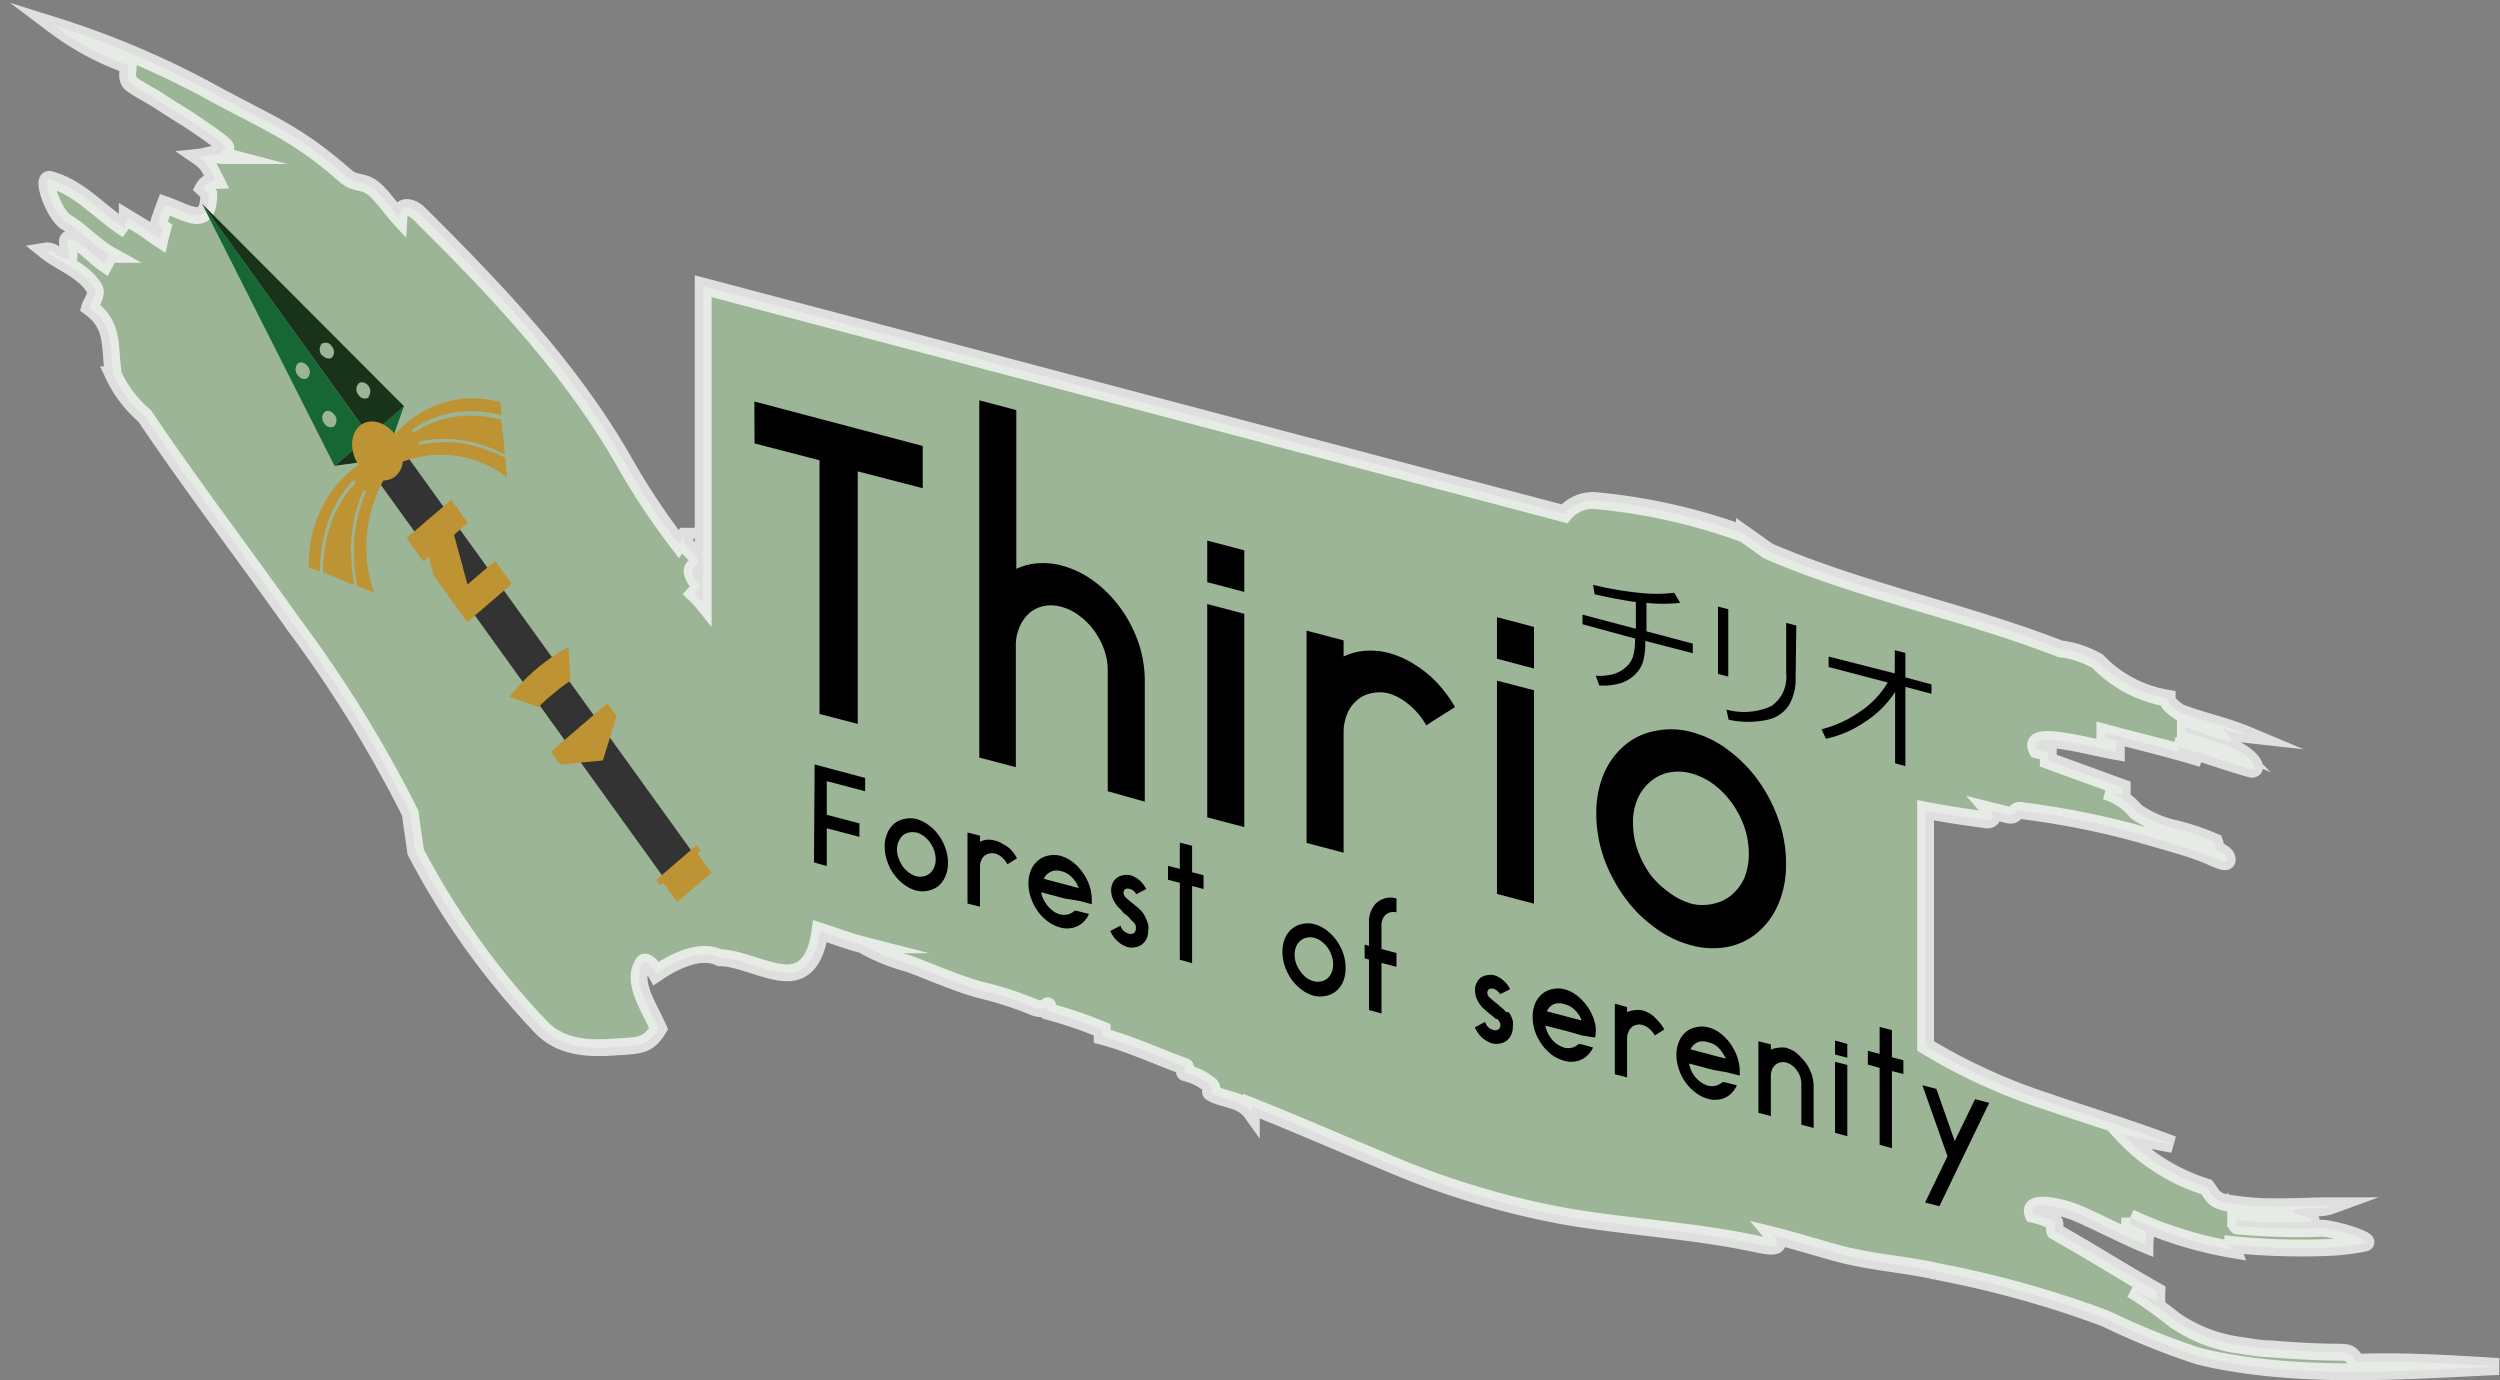 <svg xmlns="http://www.w3.org/2000/svg" viewBox="0 0 148.5 81.98"><rect x="0" y="0" width="148.5" height="81.98" fill="#808080" stroke="none"/><defs><style>.a{fill:#a5c69e;stroke:#fff;stroke-miterlimit:10;opacity:0.75;}.b{fill:#333;}.c{fill:#166734;}.d{fill:#183319;}.e{fill:#be9333;}</style></defs><path class="a" d="M140,80.92c-.36-.52-.43-.58-1-.6-1.21,0-2.74-.08-4.11-.2-.6,0-1.17-.11-1.68-.19a9,9,0,0,1-4-1.49,27,27,0,0,0-2.58-1.83c.5.23,1,.46,1.49.67a5.65,5.65,0,0,1,0-.58c-2-1.13-4-2.4-6.06-3.56-.08-.13.09-.47-.05-.56a5.2,5.2,0,0,0-1.24-.45c-.4-.92,1.62-.47,2.54-.1s2.95,1.42,4.1,1.89c0-.17.08-.59,0-.74s-.66-.25-.88-.49c-.08-.07,0-.28,0-.37a23.68,23.68,0,0,0,6.1,1.91.57.57,0,0,0-.51-.36,39.52,39.52,0,0,0,6.61.21,14.85,14.85,0,0,0,1.72-.24c.51-.11-1.29-.73-2.33-.87a1.72,1.72,0,0,0-.43,0,41.93,41.93,0,0,1-4.75-.14c-.13,0-.1-.31-.14-.37a23.94,23.94,0,0,0,4.13.1l.22,0c.67-.12-1.44-.56-.83-.71s1.52,0,2.15-.23c-1,0-2.16.07-3.27.06a16.2,16.2,0,0,1-3-.25c-.69-.14-.74-.4-1.13-.92a11.42,11.42,0,0,1-5-3.15c1,.25,2,.44,3,.62-2.63-1-5.06-1.71-7.56-2.58a34.12,34.12,0,0,1-7.13-3.27v-14c1.18.23,2.37.4,3.52.56.33.09.66-.15.31-.55l1,.25c.67.17.32-.39,1-.22a49,49,0,0,1,8,1.7c1.33.37,2.37.69,3.06,1s.91.37,1,.28,0-.54-.71-.66c0-.15.11-.44-.09-.52a14.62,14.62,0,0,0-2.32-.77,6.39,6.39,0,0,1-2.27-1A3.71,3.71,0,0,0,125.06,47l1,.26v-.48l-4.39-1.6s0-.31,0-.47l-.67-.17c-.7-1.29,3-.19,4.71.1V44l-.68-.17v-.32c2,.54,3.72.93,5.78,1.56-.34-.11-1-.31-1.37-.4,0-.16,0-.32-.34-.41,1.39.37,3.09,1,4.62,1.43.41.05.23-.57-.91-1.19a27.47,27.47,0,0,0-3-1v-.32c.73.21,1.84.71,2.65.86.44,0-.71-.74-.29-.75a4.54,4.54,0,0,0,1.29.34c-1.31-.55-2.91-.88-4-1.33-.37-.26-.73-.52-.73-.83a7.42,7.42,0,0,1-4.12-2.18,5.82,5.82,0,0,0-2.23-.75c-5.78-2.24-11.87-3.43-17.35-5.81l-1.41-1a35.08,35.08,0,0,0-8.92-2,2.19,2.19,0,0,0-1.77.79L41.77,17V35.83a5.48,5.48,0,0,0-.52-.56,5.54,5.54,0,0,0,.37-.45c-.27-.24-.58-.76-.49-1s.38-.23.34-.49c-.07-.47-1.08-1-.79-1.48a4.14,4.14,0,0,0-.37.46,42.71,42.71,0,0,1-3.3-5c-3.18-5.52-7.63-10.17-12.09-14.6-.49-.49-1.17-.6-1.22.21-.35-.38-1-1.26-1.31-1.54-.78-.77-1.19-.34-1.89-.95C17.67,7.94,16,7.34,12.88,5.65A52.24,52.24,0,0,0,3.21,1.51,16.47,16.47,0,0,0,7.62,3.88c0,.38-.19.85.25,1.16s1.18.68,1.65,1,1.59,1,1.84,1.17c.49.33,2.16,1.45,2.05,1.57s-.54.37-.2.46c-.17,0-.32-.06-.49-.07s-.6.14-.9.17c.61.42.66.76,1,1.38a.88.88,0,0,0-.74.46,2.6,2.6,0,0,1,.32.35c0,2.08-1.26,1.09-2.6.63-.15.4-.3.79-.41,1.2l.28.2c-.06.22-.12.43-.17.65-.46-.3-.73-.54-1.23-.84l-.71-.43c0,.18-.24.53,0,.72-1.61-1-2.75-2.49-4.59-3-.55-.14.23,2.12,1,2.56s1.71,1.44,2.52,1.89a5.85,5.85,0,0,1-.27.56c-.7-.48-1.3-1.27-2.06-1.47-.44-.12.25,1.31-.24,1.2s-.76-.56-1.19-.49c.86.69,2.23,1.16,2.85,2.18.26.39-.17.88-.25,1.17,1.45,1.06,1.16,2.21,1.4,4A7.19,7.19,0,0,0,8.59,24.7h0c2.75,4.1,6.19,8.61,8.88,12.43A74.77,74.77,0,0,1,24.37,48.3c.09.74.22,1.53.32,2.3A46,46,0,0,0,32.13,61c1.42,1.5,3.54,1.24,4.77,1.17s1.66-.15,2.22-1.07c-.56-1.29-1.64-2.77-.92-3.88.18-.29.66.38.78.6.87-.59,2.54-1.54,3.77-.93,1.3,0,3.14,1.07,4.32.87,1-.16,1.46-1.16,1.64-2.45.84.27,1.7.6,2.52.81a11.09,11.09,0,0,0,2.71,1.11c1.19.43,2.86,1.18,4.25,1.56a21,21,0,0,1,3.14,1c.32.15.73.19.86,0s-.06.26,0,.27a25.85,25.85,0,0,1,3.28,1.11l0,.39c1.66.44,3.3,1.21,4.93,1.8.08.06-.13.33,0,.36a3.72,3.72,0,0,1,1.51.76c.24.31-.17.31.07.45.68.4,1.77.34,2.35,1.15,0-.12,0-.25,0-.38,2.68,1.06,5.37,2.25,8,3.33a49.8,49.8,0,0,0,10.43,3.18q1,.18,2.1.33c3.06.42,6.31.69,9.24,1.3.8.17,2,.47,1.21-.47,1.13.28,3.18.91,4.17,1.16,2,.49,3.9.6,5.58,1a61.11,61.11,0,0,1,10,2.79,44.87,44.87,0,0,0,5.51,2.23h0c.34.08.7.17,1.1.25,5.53,1.08,11.34.62,16.76.37C145.65,81,142.76,80.81,140,80.92Z"/><path d="M44.81,23.85l10,2.64V29l-3.86-1V43l-2.27-.59V27.34l-3.86-1Z"/><path d="M65.8,35.23a7.68,7.68,0,0,1,1.6,2.37,7,7,0,0,1,.6,2.82v7.2L65.8,47v-7.2a3.55,3.55,0,0,0-.22-1.23A4.48,4.48,0,0,0,65,37.47a4,4,0,0,0-.87-.88,3,3,0,0,0-1-.52A2.26,2.26,0,0,0,62,36a1.93,1.93,0,0,0-.87.43,2.32,2.32,0,0,0-.57.82,2.67,2.67,0,0,0-.22,1.12v7.2L58.17,45V23.78l2.2.58v9.43a3.56,3.56,0,0,1,1.27-.33,4.28,4.28,0,0,1,1.45.14,5.65,5.65,0,0,1,1.44.62A6.79,6.79,0,0,1,65.8,35.23Z"/><path d="M71.71,34.58V32.11l2.2.58v2.47Zm2.2,1.88V49.13l-2.2-.58V35.88Z"/><path d="M85.19,40.38A7.9,7.9,0,0,1,86.43,42l-1.24.78-.47.31a4.14,4.14,0,0,0-1-1.21,3.2,3.2,0,0,0-1.27-.7,2.21,2.21,0,0,0-1,0,1.84,1.84,0,0,0-.85.42,2.11,2.11,0,0,0-.58.81,2.83,2.83,0,0,0-.21,1.12v7.12l-2.2-.58V37.46l2.2.58V39a3.46,3.46,0,0,1,1.26-.34,4.2,4.2,0,0,1,1.43.13,5.44,5.44,0,0,1,1.43.62A7.07,7.07,0,0,1,85.19,40.38Z"/><path d="M88.92,39.13V36.66l2.2.58v2.47ZM91.12,41V53.68l-2.2-.58V40.43Z"/><path d="M100.46,43.48a6.2,6.2,0,0,1,2.19,1.07,8.23,8.23,0,0,1,1.8,1.83,9,9,0,0,1,1.2,2.33,7.7,7.7,0,0,1,.44,2.59,5.88,5.88,0,0,1-.44,2.36,4.48,4.48,0,0,1-1.2,1.69,3.92,3.92,0,0,1-1.8.89,4.83,4.83,0,0,1-2.19-.09,6.36,6.36,0,0,1-2.2-1.08,7.82,7.82,0,0,1-1.8-1.83,9.38,9.38,0,0,1-1.21-2.33,8,8,0,0,1-.43-2.59A6.09,6.09,0,0,1,95.25,46a4.61,4.61,0,0,1,1.21-1.69,3.9,3.9,0,0,1,1.8-.88A4.61,4.61,0,0,1,100.46,43.48Zm0,10.2a2.87,2.87,0,0,0,1.33,0,2.44,2.44,0,0,0,1.09-.54,2.85,2.85,0,0,0,.74-1,3.83,3.83,0,0,0,.26-1.43,5,5,0,0,0-.26-1.57,5.54,5.54,0,0,0-.74-1.43,5,5,0,0,0-1.09-1.12,3.91,3.91,0,0,0-1.33-.65,2.92,2.92,0,0,0-1.34-.05,2.44,2.44,0,0,0-1.09.54,2.9,2.9,0,0,0-.75,1A3.56,3.56,0,0,0,97,48.9a4.81,4.81,0,0,0,.27,1.58A6.09,6.09,0,0,0,98,51.91,5.27,5.27,0,0,0,99.13,53,4.06,4.06,0,0,0,100.47,53.68Z"/><path d="M97.73,38.07a4.35,4.35,0,0,1-.13,1.22,1.86,1.86,0,0,1-.49.79,2.15,2.15,0,0,1-.91.52,3.82,3.82,0,0,1-1.2.12l-.21-.58a3.19,3.19,0,0,0,.93-.07,1.82,1.82,0,0,0,.82-.41A1.43,1.43,0,0,0,97,39a3.7,3.7,0,0,0,.12-1.07L94,37.08v-.57l3.17.84V35.76c-.62-.08-1.44-.23-2.45-.46l-.09-.56a21.36,21.36,0,0,0,2.69.47,9.15,9.15,0,0,0,2.13,0l.35.6a9.27,9.27,0,0,1-2,0V37.5l2.75.73v.57Z"/><path d="M102.66,40.19l-.61-.16v-4l.61.16Zm4,.11a3.05,3.05,0,0,1-.38,1.56,2,2,0,0,1-1.28.89,5.34,5.34,0,0,1-2.32,0l-.13-.6a3.92,3.92,0,0,0,2.67-.21A2.09,2.09,0,0,0,106.1,40V37l.6.16Z"/><path d="M112.57,41.1a6,6,0,0,1-1.79,1.78,6.41,6.41,0,0,1-2.32,1l-.26-.56a7,7,0,0,0,2.3-1.06,5.32,5.32,0,0,0,1.63-1.72l-3.51-.92V39l3.93,1V38.62l.63.17v1.45l1.55.41v.56l-1.55-.41v4.71l-.61-.17Z"/><path d="M48.39,45.41l3,.8V47l-2.28-.6v2l1.94.51v.8l-1.94-.51v2.24l-.76-.21Z"/><path d="M54.43,48.65a2.16,2.16,0,0,1,.73.36,2.49,2.49,0,0,1,.6.61,2.69,2.69,0,0,1,.4.77,2.57,2.57,0,0,1,.15.87,1.94,1.94,0,0,1-.15.78,1.47,1.47,0,0,1-.4.57,1.4,1.4,0,0,1-.6.29,1.52,1.52,0,0,1-.73,0,2.08,2.08,0,0,1-.73-.36,2.67,2.67,0,0,1-.6-.61,2.62,2.62,0,0,1-.4-.78,2.51,2.51,0,0,1-.15-.86,1.94,1.94,0,0,1,.15-.78,1.47,1.47,0,0,1,.4-.57,1.3,1.3,0,0,1,.6-.29A1.52,1.52,0,0,1,54.43,48.65Zm0,3.4a1,1,0,0,0,.45,0,.77.77,0,0,0,.36-.18.9.9,0,0,0,.25-.35,1.21,1.21,0,0,0,.09-.48,1.58,1.58,0,0,0-.09-.52,1.83,1.83,0,0,0-.25-.48,1.58,1.58,0,0,0-.36-.37,1.35,1.35,0,0,0-.45-.22,1.1,1.1,0,0,0-.44,0,.85.85,0,0,0-.37.18,1,1,0,0,0-.24.35,1.06,1.06,0,0,0-.1.48,1.37,1.37,0,0,0,.1.52,2.16,2.16,0,0,0,.24.48,1.85,1.85,0,0,0,.37.37A1.4,1.4,0,0,0,54.43,52.05Z"/><path d="M60,50.42a2.52,2.52,0,0,1,.41.56l-.41.26-.16.1a1.35,1.35,0,0,0-.31-.4,1,1,0,0,0-.43-.24.79.79,0,0,0-.34,0,.71.71,0,0,0-.29.14.77.77,0,0,0-.19.27.92.92,0,0,0-.07.38v2.37l-.74-.19V49.45l.74.19V50a1.37,1.37,0,0,1,.42-.12,1.54,1.54,0,0,1,.47.05,1.46,1.46,0,0,1,.48.21A2.18,2.18,0,0,1,60,50.42Z"/><path d="M63.28,53.38,61.85,53a1.41,1.41,0,0,0,.14.44,1.87,1.87,0,0,0,.59.69,1,1,0,0,0,.39.18.84.84,0,0,0,.47,0,.76.76,0,0,0,.38-.21l.13,0,.73.19a1.24,1.24,0,0,1-.1.2l-.13.18a1.41,1.41,0,0,1-.65.42,1.46,1.46,0,0,1-.83,0,2.16,2.16,0,0,1-.73-.36,2.67,2.67,0,0,1-.6-.61,3.2,3.2,0,0,1-.4-.78,2.55,2.55,0,0,1-.15-.86,2,2,0,0,1,.15-.79,1.46,1.46,0,0,1,.4-.56,1.31,1.31,0,0,1,.6-.3,1.52,1.52,0,0,1,.73,0,2.15,2.15,0,0,1,.83.44,3,3,0,0,1,.65.77,2.85,2.85,0,0,1,.34.84,2.6,2.6,0,0,1,.06.56,2.13,2.13,0,0,1,0,.27l-.74-.2ZM63,51.74a.84.84,0,0,0-1,.46l1.66.44.42.11-.07-.15-.06-.13a1.84,1.84,0,0,0-.4-.47A1.24,1.24,0,0,0,63,51.74Z"/><path d="M68.05,54.52a2.26,2.26,0,0,1,.15.39,1.13,1.13,0,0,1,0,.41,1.11,1.11,0,0,1-.1.46.94.94,0,0,1-.27.32.81.81,0,0,1-.38.16,1,1,0,0,1-.46,0,1.56,1.56,0,0,1-.62-.36,1.81,1.81,0,0,1-.42-.6l.62-.32a.62.62,0,0,0,.15.29.66.66,0,0,0,.29.17.35.35,0,0,0,.32,0,.31.31,0,0,0,.14-.27s0-.07,0-.08V55s0,0,0,0a.61.61,0,0,0-.19-.27s0,0-.06-.05h0L67,54.43l-.25-.19L66.55,54a1.31,1.31,0,0,1-.23-.24h0l0,0a1.82,1.82,0,0,1-.24-.43,1.34,1.34,0,0,1-.08-.48,1.18,1.18,0,0,1,.1-.42.79.79,0,0,1,.25-.29.83.83,0,0,1,.36-.15,1,1,0,0,1,.44,0,1.5,1.5,0,0,1,.55.31,1.92,1.92,0,0,1,.39.51l-.6.31a.49.49,0,0,0-.14-.19.43.43,0,0,0-.22-.12.38.38,0,0,0-.28,0,.21.21,0,0,0-.11.2v.06a.51.51,0,0,0,.07.17.71.71,0,0,0,.15.15c.09.08.19.17.31.26l.35.29a1.56,1.56,0,0,1,.25.26l0,0A1.77,1.77,0,0,1,68.05,54.52Z"/><path d="M71.49,52.81l-.68-.18v4.58l-.73-.2V52.44l-.7-.18v-.83l.7.18V50.05l.73.19v1.57l.68.18Z"/><path d="M78.05,54.89a2.12,2.12,0,0,1,.74.36,2.9,2.9,0,0,1,.6.61,3.2,3.2,0,0,1,.4.78,2.82,2.82,0,0,1,.14.86,2.18,2.18,0,0,1-.14.79,1.54,1.54,0,0,1-.4.56,1.36,1.36,0,0,1-.6.3,1.71,1.71,0,0,1-.74,0,2.16,2.16,0,0,1-.73-.36,2.67,2.67,0,0,1-.6-.61,3.2,3.2,0,0,1-.4-.78,2.54,2.54,0,0,1-.14-.86,2,2,0,0,1,.14-.79,1.46,1.46,0,0,1,.4-.56,1.31,1.31,0,0,1,.6-.3A1.52,1.52,0,0,1,78.05,54.89Zm0,3.4a.94.94,0,0,0,.44,0,.85.85,0,0,0,.37-.18.91.91,0,0,0,.24-.35,1.19,1.19,0,0,0,.09-.47,1.64,1.64,0,0,0-.09-.53,1.77,1.77,0,0,0-.61-.85,1.37,1.37,0,0,0-.44-.21,1,1,0,0,0-.45,0,.82.82,0,0,0-.36.18.93.93,0,0,0-.25.35,1.19,1.19,0,0,0-.09.47,1.64,1.64,0,0,0,.09.53,1.92,1.92,0,0,0,.25.47,1.86,1.86,0,0,0,.36.38A1.32,1.32,0,0,0,78.06,58.29Z"/><path d="M82.06,56.37l.89.24v.82l-.89-.23v3L81.32,60V57l-.26-.07v-.82l.26.07V54.64a1.58,1.58,0,0,1,.23-.74,1.09,1.09,0,0,1,.51-.46h0a1.09,1.09,0,0,1,.42-.12,1.28,1.28,0,0,1,.47.05v.82a.83.83,0,0,0-.35,0,.57.57,0,0,0-.28.14.66.66,0,0,0-.19.27.87.87,0,0,0-.07.37Z"/><path d="M89.7,60.24a2.14,2.14,0,0,1,.16.39,1.92,1.92,0,0,1,0,.41,1.08,1.08,0,0,1-.11.46.92.92,0,0,1-.26.32.76.76,0,0,1-.39.16,1,1,0,0,1-.46,0,1.63,1.63,0,0,1-.62-.36,1.65,1.65,0,0,1-.41-.6l.61-.32a.6.6,0,0,0,.16.29.49.49,0,0,0,.28.17.35.35,0,0,0,.32,0,.27.27,0,0,0,.14-.27v-.08h0v0a0,0,0,0,0,0,0,.67.67,0,0,0-.18-.28l-.07,0h0l-.22-.18-.25-.2-.24-.21a1.75,1.75,0,0,1-.23-.24h0l0,0a1.88,1.88,0,0,1-.24-.44,1.25,1.25,0,0,1-.07-.47.82.82,0,0,1,.1-.42.8.8,0,0,1,.24-.3.82.82,0,0,1,.36-.14,1,1,0,0,1,.44,0,1.45,1.45,0,0,1,.55.32,1.39,1.39,0,0,1,.39.51l-.6.3a.39.39,0,0,0-.14-.18.57.57,0,0,0-.21-.13.33.33,0,0,0-.28,0,.21.21,0,0,0-.12.2.11.11,0,0,0,0,.06.41.41,0,0,0,.07.17.62.62,0,0,0,.14.14c.09.08.19.17.31.26s.23.19.35.3a1.5,1.5,0,0,1,.26.25l0,0C89.59,60.07,89.64,60.15,89.7,60.24Z"/><path d="M93.22,61.29l-1.43-.37a1.91,1.91,0,0,0,.15.44,2,2,0,0,0,.25.39,1.52,1.52,0,0,0,.73.48.9.9,0,0,0,.46,0,.83.83,0,0,0,.38-.21l.14,0,.73.2a1.28,1.28,0,0,1-.11.2,1.09,1.09,0,0,1-.13.17,1.33,1.33,0,0,1-.64.42,1.46,1.46,0,0,1-.83,0,2.39,2.39,0,0,1-.74-.35,3.11,3.11,0,0,1-.59-.61,3.23,3.23,0,0,1-.41-.78,2.88,2.88,0,0,1-.14-.87,2.13,2.13,0,0,1,.14-.78,1.61,1.61,0,0,1,.41-.57,1.42,1.42,0,0,1,.59-.29,1.56,1.56,0,0,1,.74,0,2.09,2.09,0,0,1,.83.44,3,3,0,0,1,1,1.61,2.06,2.06,0,0,1,0,.82L94,61.51Zm-.3-1.64a.9.9,0,0,0-.63,0,.88.88,0,0,0-.41.42l1.66.44.42.11a.91.91,0,0,1-.07-.14.91.91,0,0,0-.07-.14,1.77,1.77,0,0,0-.4-.46A1.29,1.29,0,0,0,92.92,59.65Z"/><path d="M98.45,60.6a2.25,2.25,0,0,1,.41.55l-.41.26-.16.1a1.23,1.23,0,0,0-.32-.4,1,1,0,0,0-.42-.23.6.6,0,0,0-.35,0,.57.57,0,0,0-.28.14.66.66,0,0,0-.19.27.87.87,0,0,0-.08.37V64l-.73-.19V59.62l.73.2v.3a1.19,1.19,0,0,1,.42-.11,1.32,1.32,0,0,1,.48,0,2.06,2.06,0,0,1,.48.21A2.24,2.24,0,0,1,98.45,60.6Z"/><path d="M101.76,63.55l-1.43-.38a1.73,1.73,0,0,0,.74,1.14,1.38,1.38,0,0,0,.39.18,1,1,0,0,0,.46,0,.92.92,0,0,0,.39-.21l.13,0,.73.19a1,1,0,0,1-.11.2.83.83,0,0,1-.13.18,1.33,1.33,0,0,1-.64.42,1.46,1.46,0,0,1-.83,0,2.08,2.08,0,0,1-.73-.36,2.67,2.67,0,0,1-.6-.61,2.62,2.62,0,0,1-.4-.78,2.51,2.51,0,0,1-.15-.86,1.94,1.94,0,0,1,.15-.78,1.47,1.47,0,0,1,.4-.57,1.3,1.3,0,0,1,.6-.29,1.52,1.52,0,0,1,.73,0,2,2,0,0,1,.83.44,2.76,2.76,0,0,1,.64.76,2.8,2.8,0,0,1,.34.84,2.17,2.17,0,0,1,.07.57,2.11,2.11,0,0,1,0,.26l-.74-.19Zm-.3-1.64a.87.87,0,0,0-.62,0,.82.82,0,0,0-.42.42l1.66.44.42.11c0-.05,0-.1-.07-.14a.61.61,0,0,0-.07-.14,1.81,1.81,0,0,0-.4-.47A1.41,1.41,0,0,0,101.46,61.91Z"/><path d="M107,62.83a2.46,2.46,0,0,1,.54.8,2.31,2.31,0,0,1,.19.93V67l-.73-.19V64.37a1.14,1.14,0,0,0-.07-.41,1.25,1.25,0,0,0-.2-.38,1.18,1.18,0,0,0-.29-.3,1,1,0,0,0-.35-.17.7.7,0,0,0-.35,0,.62.62,0,0,0-.29.15.77.77,0,0,0-.19.27,1,1,0,0,0-.07.38V66.3l-.74-.2V61.85l.74.19v.31a1.18,1.18,0,0,1,.43-.11,1.34,1.34,0,0,1,.48,0,2.5,2.5,0,0,1,.48.21A2.24,2.24,0,0,1,107,62.83Z"/><path d="M109,62.64v-.83l.73.2v.82Zm.73.62v4.23l-.73-.2V63.07Z"/><path d="M113.06,63.8l-.68-.18V68.2l-.73-.2V63.43l-.7-.19v-.82l.7.18V61l.73.19V62.8l.68.18Z"/><path d="M118.16,65.51l-1.65,3.41-.43.9-.88,1.83-.85-.22,1.33-2.75-1.49-4.22.83.22,1.09,3.1,1.21-2.49Z"/><polygon class="b" points="40.28 53.32 20.8 26.27 22.52 24.79 42.01 51.84 40.28 53.32"/><polygon class="c" points="23.99 24.13 22.9 27.25 21.93 25.9 23.99 24.13"/><polygon class="d" points="22.9 27.25 19.87 27.67 21.93 25.9 22.9 27.25"/><path class="c" d="M19.87,27.67l2.06-1.77L12,12.1Zm0-2.36a.42.42,0,0,1-.6-.16.5.5,0,0,1,0-.67c.16-.15.43-.07.6.16A.52.52,0,0,1,19.86,25.31Zm-1.59-2.87c-.17.14-.43.07-.6-.16a.53.53,0,0,1,0-.68c.17-.14.43-.07.6.16A.51.51,0,0,1,18.27,22.44Z"/><path class="d" d="M12,12.1l9.94,13.8L24,24.13Zm7.11,9a.54.54,0,0,1,0-.68.42.42,0,0,1,.6.16.5.5,0,0,1,0,.67C19.54,21.35,19.27,21.28,19.1,21.05Zm2.79,2.51a.43.43,0,0,1-.6-.15.51.51,0,0,1,0-.68c.16-.14.43-.07.6.16A.52.52,0,0,1,21.89,23.56Z"/><polygon class="e" points="32.72 44.65 36.08 41.77 36.63 42.54 35.81 45.17 33.27 45.42 32.72 44.65"/><path class="e" d="M31.85,39.75a10.64,10.64,0,0,1,1.91-1.31l.13,2a8,8,0,0,0-1,.75A7.5,7.5,0,0,0,32,42l-1.74-.61A11.56,11.56,0,0,1,31.85,39.75Z"/><polygon class="e" points="26.97 31.77 27.77 34.72 29.41 33.31 30.4 34.68 27.75 36.96 25.77 34.2 25.46 33.06 25.14 33.34 24.15 31.96 26.8 29.69 27.79 31.06 26.97 31.77"/><path class="e" d="M22.64,26.89l.62.86A8.27,8.27,0,0,0,21.9,31a8.18,8.18,0,0,0,.32,4.2l-1-.38a12,12,0,0,1-.2-2.12,8.57,8.57,0,0,1,.73-3.49l-.15-.12a8.79,8.79,0,0,0-.75,3.56,11.65,11.65,0,0,0,.2,2.1L19.19,34a8.84,8.84,0,0,1,.33-2.45,6.78,6.78,0,0,1,1.62-2.89L21,28.51a7,7,0,0,0-1.65,2.94A9.54,9.54,0,0,0,19,33.94l-.66-.25a7.58,7.58,0,0,1,1.19-4.26A6.63,6.63,0,0,1,22.64,26.89Z"/><path class="e" d="M24.46,25.54l.11.17a5.76,5.76,0,0,1,2.95-1,6.79,6.79,0,0,1,2.26.22L30,27a8.31,8.31,0,0,0-1.82-.7,6.92,6.92,0,0,0-3.35-.05l.07.19a6.64,6.64,0,0,1,3.28.05,8.71,8.71,0,0,1,1.84.71c0,.38.06.76.1,1.15a6.44,6.44,0,0,0-6.84-.64l-.62-.86a6.84,6.84,0,0,1,3-2.68,5.91,5.91,0,0,1,4.06-.27l.07.77a7.23,7.23,0,0,0-2.29-.23A5.9,5.9,0,0,0,24.46,25.54Z"/><ellipse class="e" cx="22.42" cy="26.59" rx="1.4" ry="1.84" transform="matrix(0.88, -0.48, 0.48, 0.88, -10.06, 14.15)"/><polygon class="e" points="41.38 50.2 41.62 50.53 41.43 50.69 42.26 51.84 40.23 53.59 39.4 52.44 39.22 52.6 38.98 52.27 41.38 50.2"/></svg>